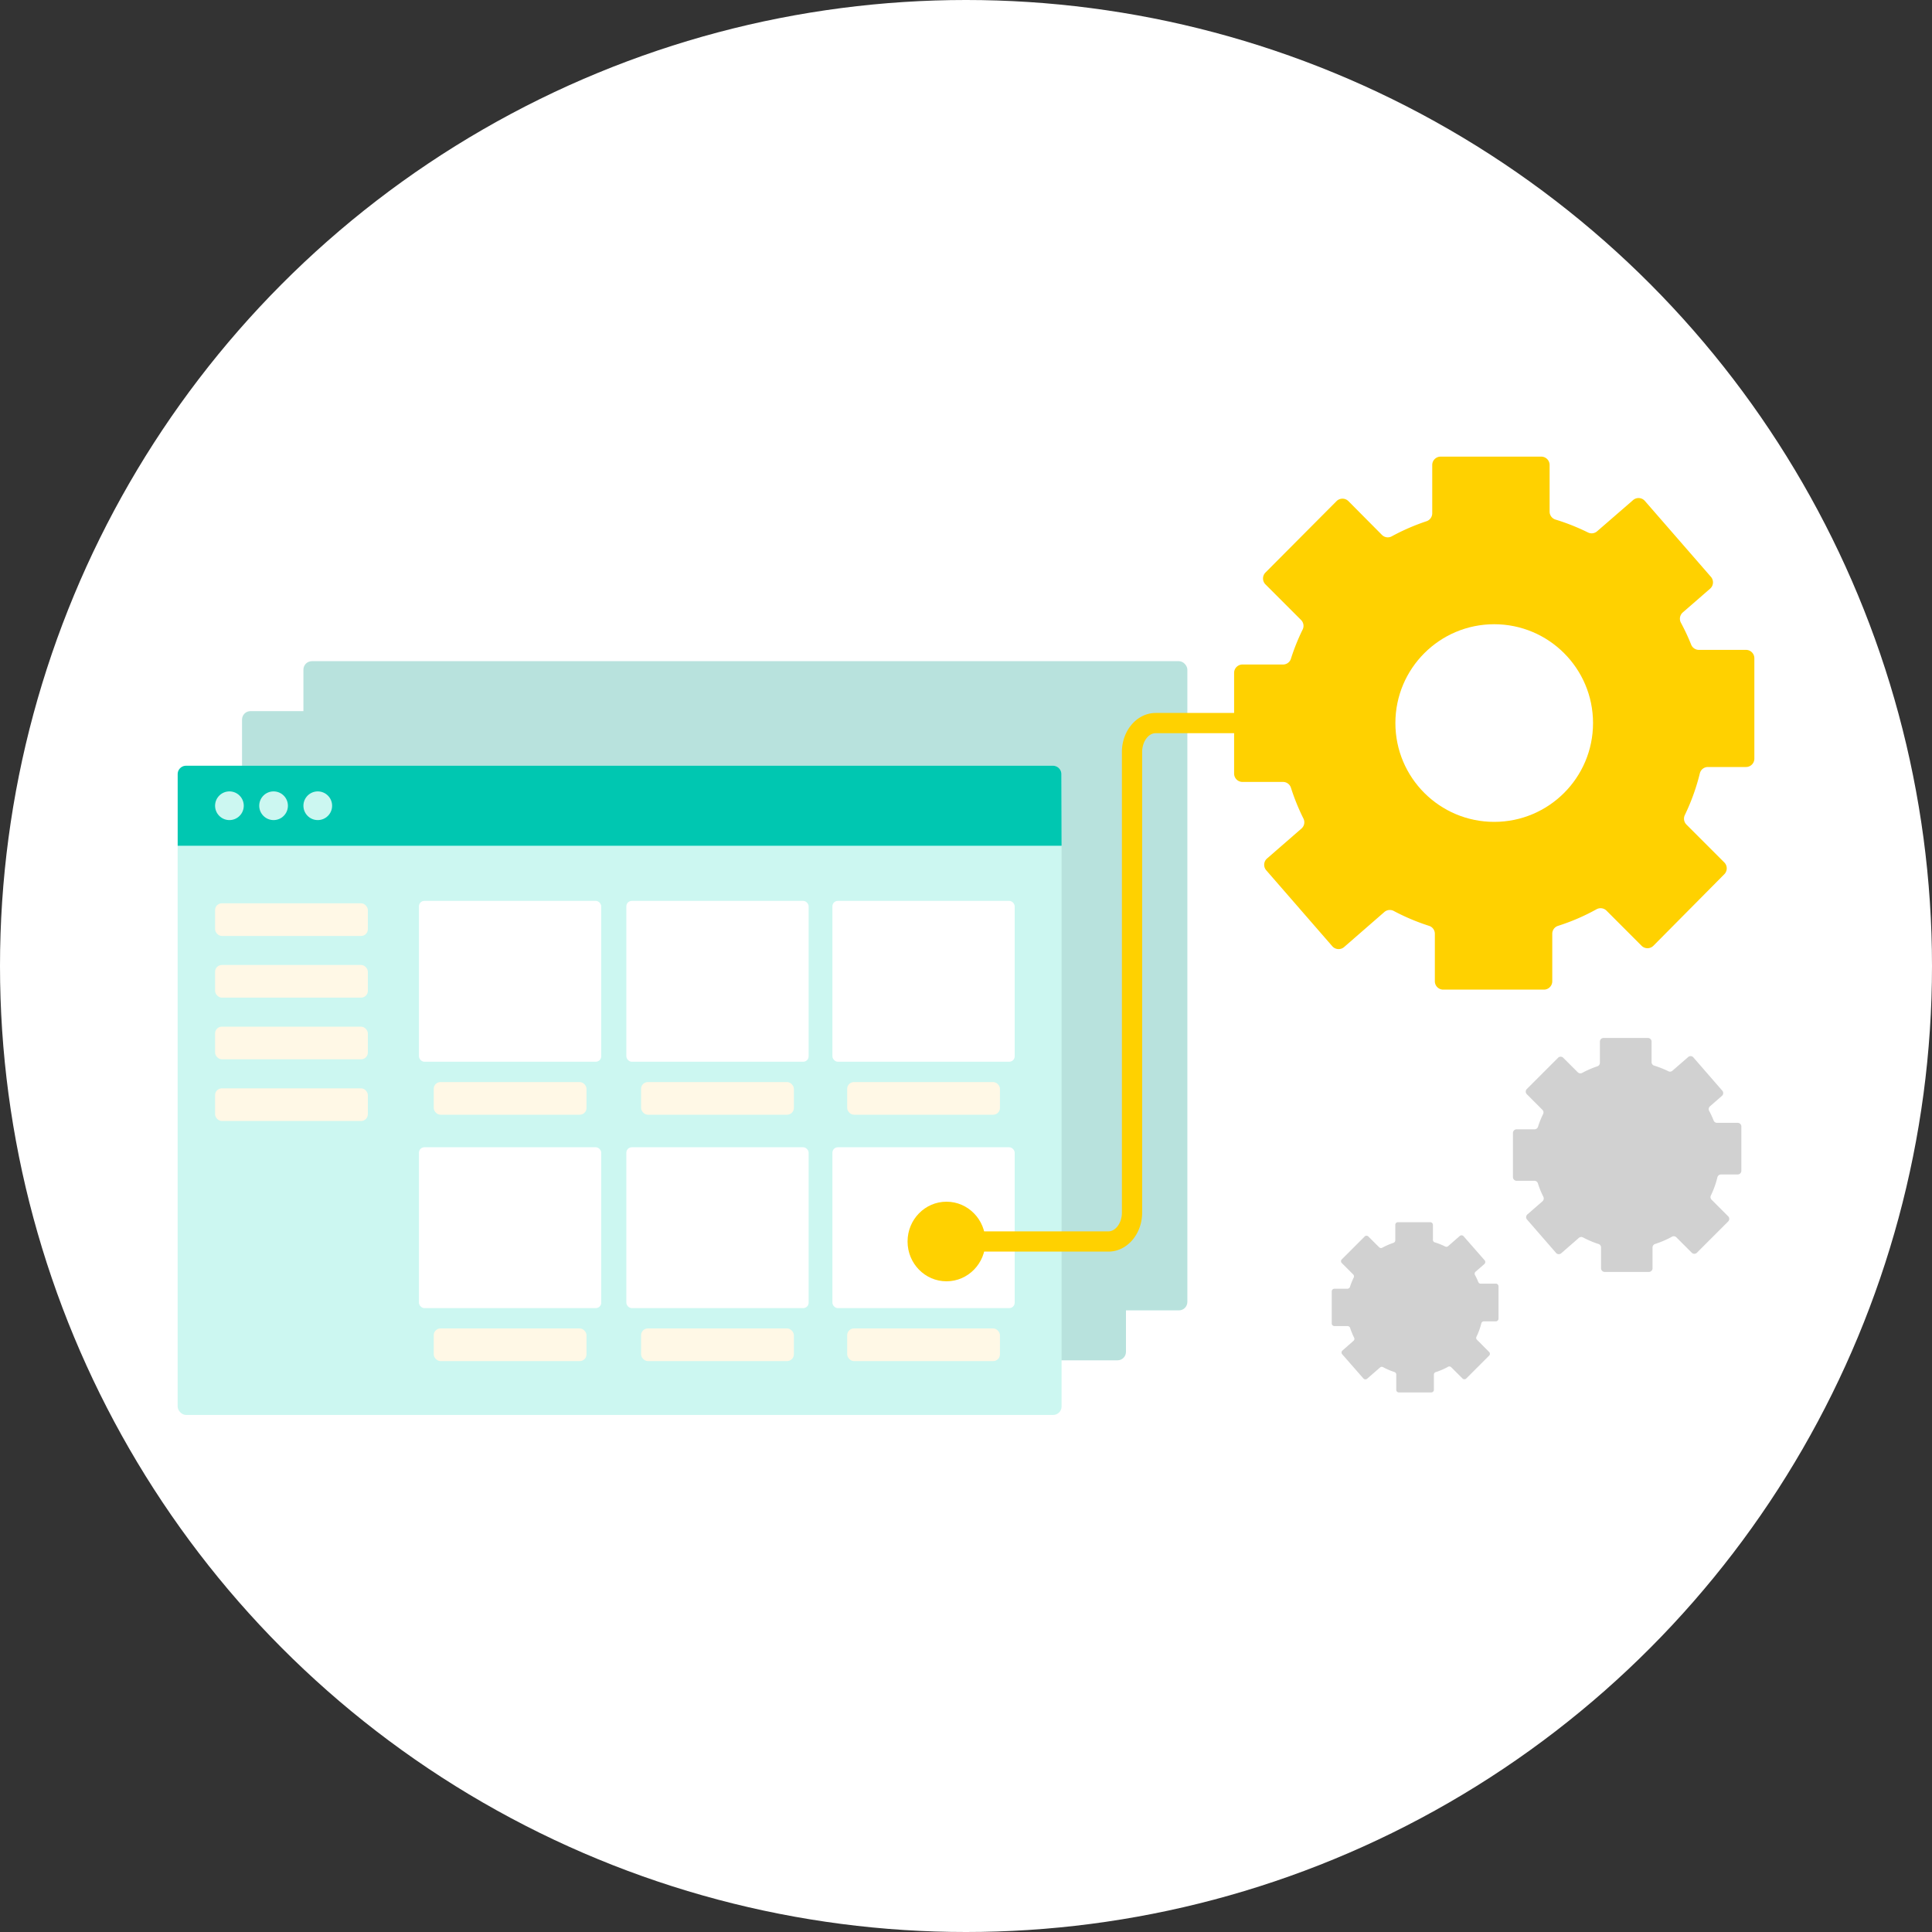 <svg xmlns="http://www.w3.org/2000/svg" viewBox="0 0 400 400"><rect x="0" y="0" width="400" height="400" fill="#333333" stroke="none"/><defs><style>.cls-1{fill:#fff;}.cls-2{fill:#b8e2dd;}.cls-3{fill:#ffd100;}.cls-4{fill:#d1d1d1;}.cls-5{fill:#ccf7f1;}.cls-6{fill:#00c7b1;}.cls-7{fill:#fff8e6;}</style></defs><g id="圖層_7" data-name="圖層 7"><circle class="cls-1" cx="200" cy="200" r="200"/><rect class="cls-2" x="62.82" y="136.89" width="183.01" height="134.41" rx="1.75"/><rect class="cls-2" x="50.11" y="147.23" width="183.01" height="134.41" rx="1.75"/><path class="cls-3" d="M363.22,157.13V136.28a1.73,1.73,0,0,0-1.73-1.73h-9.76a1.73,1.73,0,0,1-1.6-1.1,43.05,43.05,0,0,0-2.11-4.51,1.74,1.74,0,0,1,.38-2.14l5.66-4.92a1.74,1.74,0,0,0,.17-2.45l-13.68-15.72a1.73,1.73,0,0,0-2.44-.17L330.66,110a1.72,1.72,0,0,1-1.91.23,45,45,0,0,0-6.67-2.65,1.72,1.72,0,0,1-1.25-1.65V96.28a1.73,1.73,0,0,0-1.73-1.74H298.26a1.73,1.73,0,0,0-1.73,1.74v10a1.74,1.74,0,0,1-1.2,1.64,44.27,44.27,0,0,0-7.16,3.11,1.71,1.71,0,0,1-2.05-.28l-6.95-7a1.74,1.74,0,0,0-2.45,0L262,118.54a1.74,1.74,0,0,0,0,2.45l7.37,7.37a1.72,1.72,0,0,1,.32,2,43.31,43.31,0,0,0-2.41,6,1.71,1.71,0,0,1-1.64,1.22h-8.4a1.73,1.73,0,0,0-1.73,1.73v20.85a1.73,1.73,0,0,0,1.73,1.73h8.4a1.73,1.73,0,0,1,1.64,1.22,45,45,0,0,0,2.57,6.34,1.72,1.72,0,0,1-.39,2.09l-7.13,6.2a1.73,1.73,0,0,0-.17,2.44l13.68,15.73a1.74,1.74,0,0,0,2.44.17l8.34-7.26a1.73,1.73,0,0,1,1.95-.21,44.49,44.49,0,0,0,7.28,3.07,1.71,1.71,0,0,1,1.22,1.64v9.84a1.73,1.73,0,0,0,1.73,1.73h20.85a1.73,1.73,0,0,0,1.73-1.73v-9.84a1.71,1.71,0,0,1,1.22-1.64,43.33,43.33,0,0,0,7.93-3.42,1.74,1.74,0,0,1,2.07.27l7.27,7.28a1.73,1.73,0,0,0,2.45,0L357,181a1.73,1.73,0,0,0,0-2.44l-7.84-7.84a1.73,1.73,0,0,1-.32-2,44.13,44.13,0,0,0,3.09-8.59,1.72,1.72,0,0,1,1.67-1.33h7.85A1.73,1.73,0,0,0,363.22,157.13Z"/><path class="cls-4" d="M360.53,242.38v-9.15a.76.76,0,0,0-.76-.76h-4.28a.75.75,0,0,1-.7-.48,17.86,17.86,0,0,0-.93-2,.77.77,0,0,1,.17-.94l2.48-2.16a.76.76,0,0,0,.08-1.07l-6-6.9a.75.75,0,0,0-1.07-.07l-3.27,2.84a.74.74,0,0,1-.83.1,20.06,20.06,0,0,0-2.93-1.16.77.77,0,0,1-.55-.73v-4.24a.76.76,0,0,0-.76-.76H332a.76.76,0,0,0-.76.76v4.39a.76.76,0,0,1-.53.72,19.46,19.46,0,0,0-3.14,1.36.76.76,0,0,1-.9-.12L323.65,219a.75.75,0,0,0-1.07,0l-6.47,6.47a.75.75,0,0,0,0,1.07l3.23,3.24a.74.74,0,0,1,.14.87,19.48,19.48,0,0,0-1.05,2.63.76.76,0,0,1-.72.53H314a.76.76,0,0,0-.76.76v9.14a.76.76,0,0,0,.76.76h3.69a.76.76,0,0,1,.72.54,18.19,18.19,0,0,0,1.13,2.78.78.78,0,0,1-.18.92l-3.13,2.72a.76.76,0,0,0-.07,1.07l6,6.9a.76.76,0,0,0,1.07.08l3.66-3.19a.76.76,0,0,1,.86-.09,19.57,19.57,0,0,0,3.19,1.35.75.75,0,0,1,.54.72v4.31a.76.76,0,0,0,.76.76h9.14a.76.76,0,0,0,.76-.76v-4.32a.75.75,0,0,1,.54-.71,20,20,0,0,0,3.48-1.5.76.76,0,0,1,.91.12l3.19,3.19a.75.75,0,0,0,1.07,0l6.47-6.47a.75.75,0,0,0,0-1.07l-3.44-3.44a.76.76,0,0,1-.14-.87,18.57,18.57,0,0,0,1.35-3.77.77.77,0,0,1,.74-.58h3.44A.76.76,0,0,0,360.53,242.38Z"/><path class="cls-4" d="M310.25,273v-6.68a.55.55,0,0,0-.55-.55h-3.13a.54.54,0,0,1-.51-.35,14.75,14.75,0,0,0-.68-1.45.55.55,0,0,1,.12-.68l1.82-1.58a.56.56,0,0,0,.05-.79l-4.38-5a.57.57,0,0,0-.79,0l-2.38,2.08a.56.56,0,0,1-.62.07,14.12,14.12,0,0,0-2.13-.85.55.55,0,0,1-.4-.53v-3.1a.56.56,0,0,0-.56-.55h-6.68a.55.55,0,0,0-.55.55v3.21a.55.55,0,0,1-.39.52,14.17,14.17,0,0,0-2.29,1,.55.55,0,0,1-.66-.09l-2.23-2.22a.54.54,0,0,0-.78,0l-4.72,4.72a.54.54,0,0,0,0,.78l2.36,2.36a.56.56,0,0,1,.1.64,14.51,14.51,0,0,0-.77,1.92.57.57,0,0,1-.53.39h-2.69a.56.56,0,0,0-.56.56V274a.56.56,0,0,0,.56.55H279a.57.57,0,0,1,.53.39,14.36,14.36,0,0,0,.82,2,.54.54,0,0,1-.13.67l-2.28,2a.55.55,0,0,0-.05.78l4.38,5a.55.55,0,0,0,.78.06l2.68-2.33a.54.54,0,0,1,.62-.06,14.25,14.25,0,0,0,2.34,1,.55.55,0,0,1,.39.52v3.16a.54.54,0,0,0,.55.55h6.68a.55.55,0,0,0,.56-.55V284.6a.53.53,0,0,1,.39-.52,13.63,13.63,0,0,0,2.54-1.1.56.56,0,0,1,.66.09l2.33,2.33a.56.56,0,0,0,.79,0l4.72-4.72a.54.54,0,0,0,0-.78l-2.51-2.52a.53.53,0,0,1-.1-.63,14.29,14.29,0,0,0,1-2.75.55.55,0,0,1,.53-.43h2.52A.56.56,0,0,0,310.25,273Z"/><circle class="cls-1" cx="309.36" cy="149.7" r="20.46"/><rect class="cls-5" x="36.78" y="158.54" width="183.01" height="134.41" rx="1.75"/><path class="cls-6" d="M219.79,175.1h-183V160.29a1.74,1.74,0,0,1,1.74-1.75H218a1.75,1.75,0,0,1,1.75,1.75Z"/><circle class="cls-5" cx="47.5" cy="166.82" r="2.97"/><circle class="cls-5" cx="56.64" cy="166.82" r="2.97"/><circle class="cls-5" cx="65.79" cy="166.82" r="2.97"/><rect class="cls-1" x="86.74" y="186.52" width="37.74" height="33.3" rx="1.12"/><rect class="cls-1" x="129.68" y="186.52" width="37.74" height="33.3" rx="1.12"/><rect class="cls-1" x="172.34" y="186.52" width="37.74" height="33.3" rx="1.12"/><rect class="cls-7" x="44.53" y="187.02" width="31.63" height="6.76" rx="1.4"/><rect class="cls-7" x="89.8" y="224.03" width="31.63" height="6.76" rx="1.4"/><rect class="cls-7" x="132.73" y="224.03" width="31.63" height="6.76" rx="1.4"/><rect class="cls-7" x="175.4" y="224.03" width="31.63" height="6.76" rx="1.4"/><rect class="cls-7" x="44.53" y="199.79" width="31.63" height="6.76" rx="1.4"/><rect class="cls-7" x="44.53" y="212.56" width="31.63" height="6.76" rx="1.4"/><rect class="cls-7" x="44.53" y="225.33" width="31.63" height="6.76" rx="1.4"/><rect class="cls-1" x="86.74" y="237.53" width="37.74" height="33.3" rx="1.12"/><rect class="cls-1" x="129.68" y="237.53" width="37.74" height="33.3" rx="1.12"/><rect class="cls-1" x="172.34" y="237.53" width="37.74" height="33.3" rx="1.12"/><rect class="cls-7" x="89.8" y="275.04" width="31.63" height="6.76" rx="1.4"/><rect class="cls-7" x="132.73" y="275.04" width="31.63" height="6.76" rx="1.4"/><rect class="cls-7" x="175.4" y="275.04" width="31.63" height="6.76" rx="1.4"/><path class="cls-3" d="M229.49,259.13H203.11a2.1,2.1,0,1,1,0-4.19h26.38c1.51,0,2.79-1.78,2.79-3.89V155.69c0-4.46,3.13-8.08,7-8.08H285a2.1,2.1,0,1,1,0,4.19H239.25c-1.51,0-2.78,1.78-2.78,3.89v95.36C236.47,255.51,233.34,259.13,229.49,259.13Z"/><ellipse class="cls-3" cx="195.96" cy="257.04" rx="8.06" ry="8.24"/></g></svg>